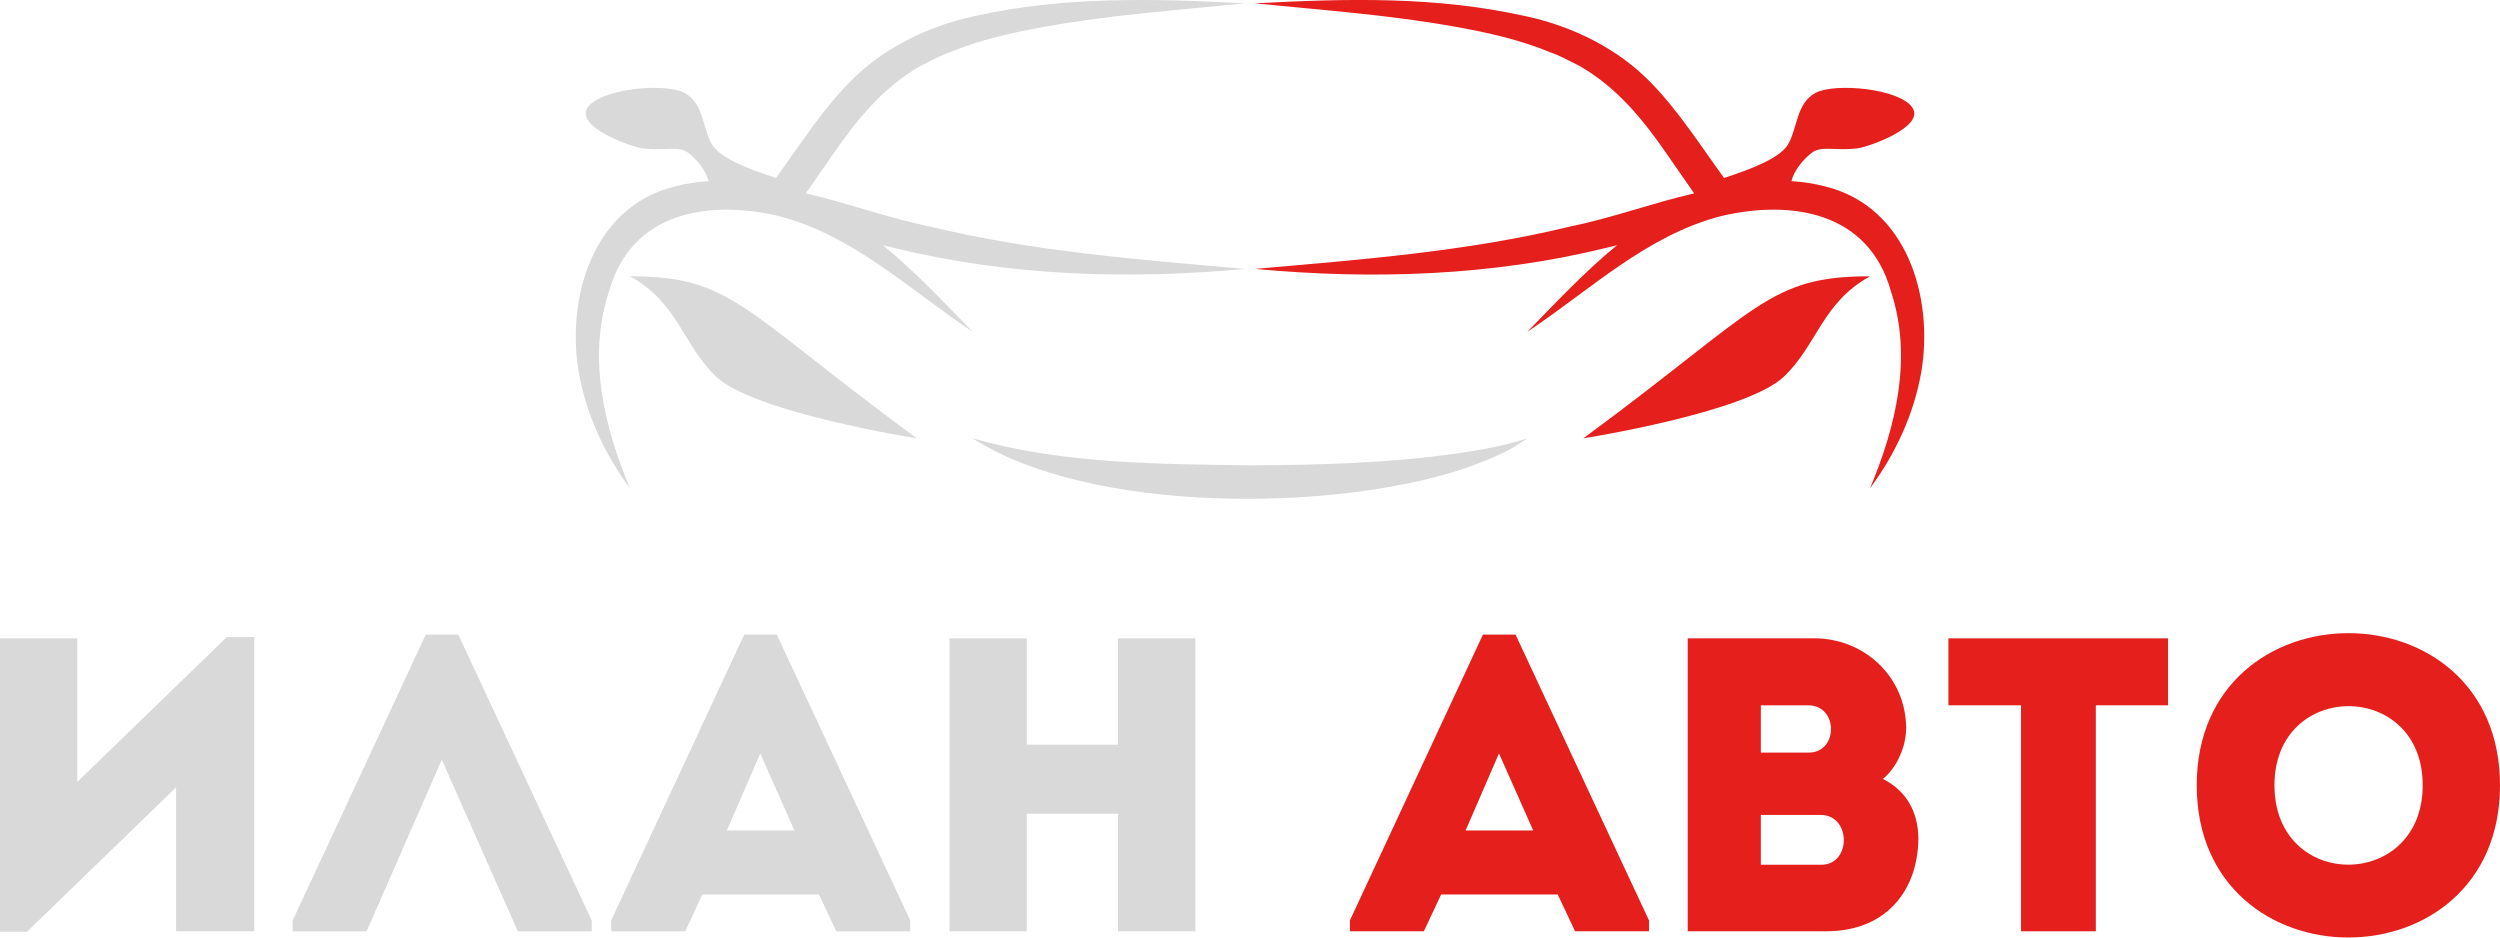 <svg width="256" height="96" viewBox="0 0 256 96" fill="none" xmlns="http://www.w3.org/2000/svg">
<g id="&#208;&#187;&#208;&#190;&#208;&#179;&#208;&#190;&#209;&#130;&#208;&#184;&#208;&#191;" clip-path="url(#clip0_456_1921)">
<g id="Group">
<path id="Vector" d="M73.342 38.577C77.242 42.27 93.869 44.883 93.869 44.883C75.81 31.589 74.948 28.293 64.515 28.293C69.446 31.02 69.93 35.342 73.342 38.577Z" fill="#D9D9D9"/>
<path id="Vector_2" d="M62.371 29.816C64.626 21.759 72.418 20.404 79.774 22.131C87.397 24.115 93.068 29.62 99.601 33.977C96.683 30.989 93.71 27.804 90.413 25.108C90.759 25.194 91.106 25.28 91.452 25.362C103.205 28.265 115.482 28.654 127.502 27.536C116.687 26.588 105.882 25.773 95.319 23.221C90.903 22.32 86.834 20.79 82.52 19.804C83.411 18.524 84.543 16.894 85.214 15.918C87.725 12.268 90.438 8.919 94.298 6.731C95.146 6.324 96.358 5.645 97.249 5.359C100.33 4.079 103.682 3.325 106.961 2.742C113.7 1.523 120.695 1.026 127.499 0.344C118.18 -0.15 108.873 -0.404 99.666 1.68C94.973 2.692 90.312 4.987 86.942 8.469C84.071 11.414 81.849 14.939 79.471 18.202C79.471 18.202 79.464 18.213 79.457 18.224C76.524 17.28 73.713 16.143 72.92 14.814C71.928 13.148 72.079 10.57 70.091 9.512C68.104 8.454 61.473 9.058 60.163 11.028C58.854 12.998 64.677 15.06 65.809 15.193C68.151 15.471 69.478 14.889 70.474 15.646C71.365 16.326 72.314 17.494 72.555 18.549C71.383 18.621 70.214 18.796 69.056 19.103C60.708 21.184 57.988 30.456 59.254 38.056C60.001 42.388 61.917 46.51 64.511 49.999C61.827 43.6 60.142 36.558 62.371 29.816Z" fill="#D9D9D9"/>
<path id="Vector_3" d="M162.135 44.883C162.135 44.883 178.762 42.27 182.662 38.577C186.078 35.342 186.562 31.02 191.49 28.293C181.056 28.293 180.194 31.589 162.135 44.883Z" fill="#E41F1C"/>
<path id="Vector_4" d="M186.944 19.103C185.786 18.795 184.617 18.617 183.445 18.549C183.687 17.494 184.632 16.325 185.526 15.646C186.519 14.888 187.85 15.471 190.191 15.192C191.327 15.056 197.146 12.994 195.837 11.028C194.527 9.058 187.897 8.454 185.909 9.512C183.921 10.574 184.073 13.147 183.08 14.813C182.287 16.143 179.477 17.28 176.544 18.223L176.529 18.202C174.155 14.942 171.926 11.414 169.058 8.468C165.692 4.987 161.027 2.692 156.334 1.68C147.128 -0.404 137.82 -0.154 128.502 0.343C135.309 1.026 142.301 1.523 149.04 2.742C152.322 3.324 155.67 4.079 158.751 5.358C159.646 5.644 160.851 6.323 161.702 6.731C165.562 8.919 168.279 12.272 170.786 15.918C171.464 16.897 172.593 18.531 173.481 19.803C169.17 20.79 165.1 22.323 160.681 23.221C150.118 25.773 139.314 26.588 128.498 27.535C140.518 28.658 152.795 28.265 164.548 25.362C164.895 25.276 165.241 25.194 165.587 25.108C162.29 27.803 159.317 30.985 156.399 33.977C162.932 29.619 168.603 24.114 176.226 22.13C183.578 20.404 191.371 21.759 193.629 29.816C195.858 36.558 194.17 43.6 191.49 49.998C194.084 46.509 195.999 42.388 196.746 38.055C198.016 30.456 195.292 21.183 186.944 19.103Z" fill="#E41F1C"/>
<path id="Vector_5" d="M128 47.65C118.484 47.51 108.815 47.517 99.602 44.883C111.618 52.629 136.424 52.432 149.772 48.032C152.084 47.224 154.419 46.327 156.403 44.883C154.09 45.637 151.738 46.066 149.375 46.406C142.297 47.428 135.154 47.621 128.004 47.65H128Z" fill="#D9D9D9"/>
</g>
<g id="Group_2">
<path id="Vector_6" d="M7.915 80.066V65.367H0V95.408H2.767L18.034 80.623V95.365H26.036V65.238H23.226L7.915 80.066Z" fill="#D9D9D9"/>
<path id="Vector_7" d="M43.597 64.982L29.972 94.251V95.367H37.54L45.239 77.797L53.024 95.367H60.593V94.251L46.927 64.982H43.597Z" fill="#D9D9D9"/>
<path id="Vector_8" d="M76.206 64.982L62.584 94.251V95.367H70.153L71.928 91.596H83.865L85.64 95.367H93.209V94.251L79.543 64.982H76.213H76.206ZM74.431 85.04L77.848 77.154L81.35 85.04H74.431Z" fill="#D9D9D9"/>
<path id="Vector_9" d="M114.486 76.252H105.143V65.367H97.228V95.365H105.143V83.323H114.486V95.365H122.401V65.367H114.486V76.252Z" fill="#D9D9D9"/>
<path id="Vector_10" d="M151.854 64.981L138.231 94.249V95.365H145.8L147.575 91.594H159.512L161.287 95.365H168.856V94.249L155.191 64.981H151.861H151.854ZM150.079 85.038L153.495 77.152L156.998 85.038H150.079Z" fill="#E41F1C"/>
<path id="Vector_11" d="M192.81 79.765C194.282 78.564 195.188 76.38 195.188 74.579C195.188 69.392 190.992 65.363 185.757 65.363H172.824V95.362H187.009C193.193 95.362 196.396 91.118 196.439 85.889C196.439 83.233 195.27 81.002 192.807 79.762L192.81 79.765ZM180.31 72.223H185.155C188.268 72.223 188.268 77.067 185.198 77.067H180.31V72.223ZM186.493 88.552H180.31V83.451H186.45C189.563 83.451 189.607 88.552 186.493 88.552Z" fill="#E41F1C"/>
<path id="Vector_12" d="M199.517 72.223H206.955V95.365H214.611V72.223H222.006V65.367H199.517V72.223Z" fill="#E41F1C"/>
<path id="Vector_13" d="M224.946 80.41C224.946 101.196 256 101.196 256 80.41C256 59.623 224.946 59.666 224.946 80.41ZM232.905 80.41C232.905 69.611 248.085 69.611 248.085 80.41C248.085 91.209 232.905 91.294 232.905 80.41Z" fill="#E41F1C"/>
</g>
</g>
<defs>
<clipPath id="clip0_456_1921">
<rect width="256" height="96" fill="white"/>
</clipPath>
</defs>
</svg>
